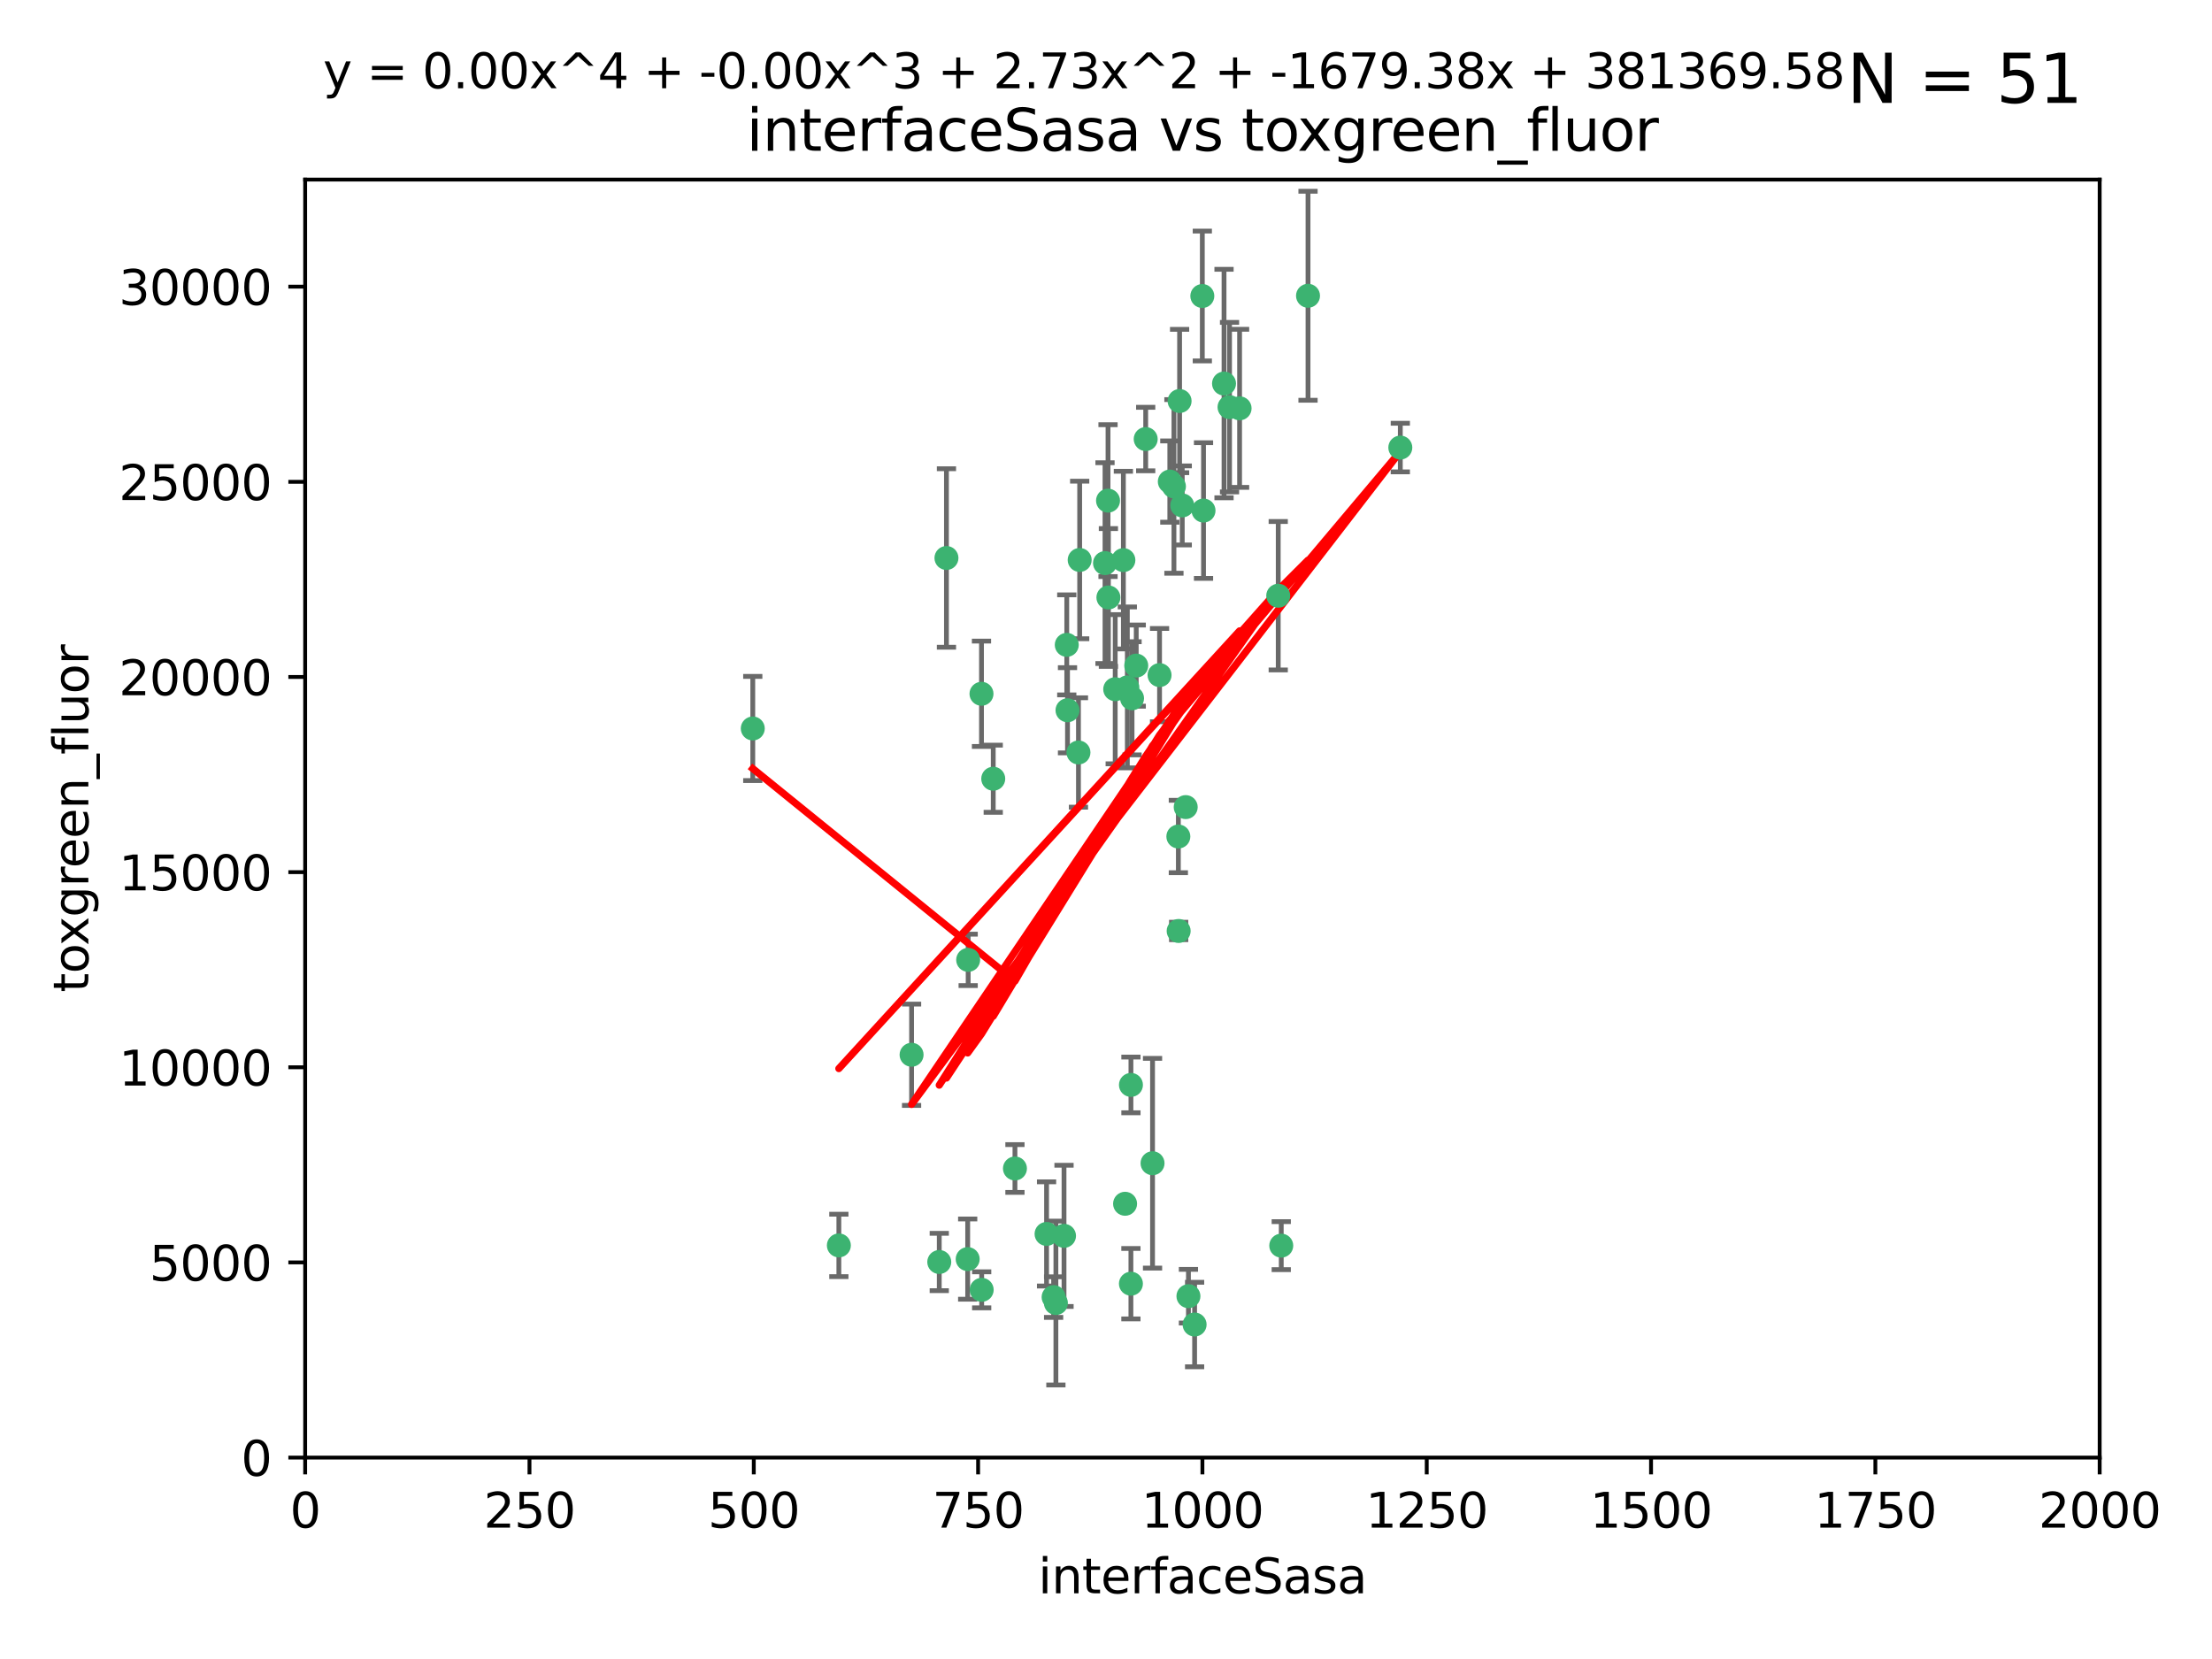 <?xml version="1.0" encoding="utf-8" standalone="no"?>
<!DOCTYPE svg PUBLIC "-//W3C//DTD SVG 1.1//EN"
  "http://www.w3.org/Graphics/SVG/1.1/DTD/svg11.dtd">
<svg xmlns:xlink="http://www.w3.org/1999/xlink" width="460.8pt" height="345.6pt" viewBox="0 0 460.8 345.6" xmlns="http://www.w3.org/2000/svg" version="1.1">
 <defs>
  <style type="text/css">*{stroke-linejoin: round; stroke-linecap: butt}</style>
 </defs>
 <g id="figure_1">
  <g id="patch_1">
   <path d="M 0 345.6 
L 460.8 345.6 
L 460.8 0 
L 0 0 
z
" style="fill: #ffffff"/>
  </g>
  <g id="axes_1">
   <g id="patch_2">
    <path d="M 63.571 303.64 
L 437.4 303.64 
L 437.4 37.411 
L 63.571 37.411 
z
" style="fill: #ffffff"/>
   </g>
   <g id="PathCollection_1">
    <defs>
     <path id="m39d15bf7ee" d="M 0 1.118 
C 0.297 1.118 0.581 1 0.791 0.791 
C 1 0.581 1.118 0.297 1.118 0 
C 1.118 -0.297 1 -0.581 0.791 -0.791 
C 0.581 -1 0.297 -1.118 0 -1.118 
C -0.297 -1.118 -0.581 -1 -0.791 -0.791 
C -1 -0.581 -1.118 -0.297 -1.118 0 
C -1.118 0.297 -1 0.581 -0.791 0.791 
C -0.581 1 -0.297 1.118 0 1.118 
z
" style="stroke: #3cb371"/>
    </defs>
    <g clip-path="url(#pa0b89fbc55)">
     <use xlink:href="#m39d15bf7ee" x="243.693" y="100.319" style="fill: #3cb371; stroke: #3cb371"/>
     <use xlink:href="#m39d15bf7ee" x="272.484" y="61.614" style="fill: #3cb371; stroke: #3cb371"/>
     <use xlink:href="#m39d15bf7ee" x="266.28" y="124.1" style="fill: #3cb371; stroke: #3cb371"/>
     <use xlink:href="#m39d15bf7ee" x="250.716" y="106.358" style="fill: #3cb371; stroke: #3cb371"/>
     <use xlink:href="#m39d15bf7ee" x="254.987" y="79.9" style="fill: #3cb371; stroke: #3cb371"/>
     <use xlink:href="#m39d15bf7ee" x="174.75" y="259.442" style="fill: #3cb371; stroke: #3cb371"/>
     <use xlink:href="#m39d15bf7ee" x="258.229" y="85.062" style="fill: #3cb371; stroke: #3cb371"/>
     <use xlink:href="#m39d15bf7ee" x="241.557" y="140.634" style="fill: #3cb371; stroke: #3cb371"/>
     <use xlink:href="#m39d15bf7ee" x="230.194" y="117.306" style="fill: #3cb371; stroke: #3cb371"/>
     <use xlink:href="#m39d15bf7ee" x="246.284" y="105.288" style="fill: #3cb371; stroke: #3cb371"/>
     <use xlink:href="#m39d15bf7ee" x="244.553" y="101.33" style="fill: #3cb371; stroke: #3cb371"/>
     <use xlink:href="#m39d15bf7ee" x="232.318" y="143.574" style="fill: #3cb371; stroke: #3cb371"/>
     <use xlink:href="#m39d15bf7ee" x="256.134" y="84.817" style="fill: #3cb371; stroke: #3cb371"/>
     <use xlink:href="#m39d15bf7ee" x="234.02" y="116.682" style="fill: #3cb371; stroke: #3cb371"/>
     <use xlink:href="#m39d15bf7ee" x="238.669" y="91.463" style="fill: #3cb371; stroke: #3cb371"/>
     <use xlink:href="#m39d15bf7ee" x="245.731" y="83.54" style="fill: #3cb371; stroke: #3cb371"/>
     <use xlink:href="#m39d15bf7ee" x="266.908" y="259.488" style="fill: #3cb371; stroke: #3cb371"/>
     <use xlink:href="#m39d15bf7ee" x="222.381" y="147.962" style="fill: #3cb371; stroke: #3cb371"/>
     <use xlink:href="#m39d15bf7ee" x="240.095" y="242.324" style="fill: #3cb371; stroke: #3cb371"/>
     <use xlink:href="#m39d15bf7ee" x="291.711" y="93.237" style="fill: #3cb371; stroke: #3cb371"/>
     <use xlink:href="#m39d15bf7ee" x="224.916" y="116.65" style="fill: #3cb371; stroke: #3cb371"/>
     <use xlink:href="#m39d15bf7ee" x="250.465" y="61.664" style="fill: #3cb371; stroke: #3cb371"/>
     <use xlink:href="#m39d15bf7ee" x="204.462" y="144.527" style="fill: #3cb371; stroke: #3cb371"/>
     <use xlink:href="#m39d15bf7ee" x="201.688" y="199.958" style="fill: #3cb371; stroke: #3cb371"/>
     <use xlink:href="#m39d15bf7ee" x="222.228" y="134.337" style="fill: #3cb371; stroke: #3cb371"/>
     <use xlink:href="#m39d15bf7ee" x="230.822" y="104.293" style="fill: #3cb371; stroke: #3cb371"/>
     <use xlink:href="#m39d15bf7ee" x="224.662" y="156.754" style="fill: #3cb371; stroke: #3cb371"/>
     <use xlink:href="#m39d15bf7ee" x="204.503" y="268.694" style="fill: #3cb371; stroke: #3cb371"/>
     <use xlink:href="#m39d15bf7ee" x="236.699" y="138.657" style="fill: #3cb371; stroke: #3cb371"/>
     <use xlink:href="#m39d15bf7ee" x="230.901" y="124.464" style="fill: #3cb371; stroke: #3cb371"/>
     <use xlink:href="#m39d15bf7ee" x="234.375" y="250.767" style="fill: #3cb371; stroke: #3cb371"/>
     <use xlink:href="#m39d15bf7ee" x="221.654" y="257.451" style="fill: #3cb371; stroke: #3cb371"/>
     <use xlink:href="#m39d15bf7ee" x="195.666" y="262.896" style="fill: #3cb371; stroke: #3cb371"/>
     <use xlink:href="#m39d15bf7ee" x="245.473" y="174.261" style="fill: #3cb371; stroke: #3cb371"/>
     <use xlink:href="#m39d15bf7ee" x="206.91" y="162.223" style="fill: #3cb371; stroke: #3cb371"/>
     <use xlink:href="#m39d15bf7ee" x="235.596" y="226.007" style="fill: #3cb371; stroke: #3cb371"/>
     <use xlink:href="#m39d15bf7ee" x="247.573" y="270.018" style="fill: #3cb371; stroke: #3cb371"/>
     <use xlink:href="#m39d15bf7ee" x="235.59" y="267.417" style="fill: #3cb371; stroke: #3cb371"/>
     <use xlink:href="#m39d15bf7ee" x="201.587" y="262.293" style="fill: #3cb371; stroke: #3cb371"/>
     <use xlink:href="#m39d15bf7ee" x="219.488" y="270.21" style="fill: #3cb371; stroke: #3cb371"/>
     <use xlink:href="#m39d15bf7ee" x="245.536" y="193.94" style="fill: #3cb371; stroke: #3cb371"/>
     <use xlink:href="#m39d15bf7ee" x="248.859" y="275.924" style="fill: #3cb371; stroke: #3cb371"/>
     <use xlink:href="#m39d15bf7ee" x="235.826" y="145.468" style="fill: #3cb371; stroke: #3cb371"/>
     <use xlink:href="#m39d15bf7ee" x="247.005" y="168.134" style="fill: #3cb371; stroke: #3cb371"/>
     <use xlink:href="#m39d15bf7ee" x="219.963" y="271.445" style="fill: #3cb371; stroke: #3cb371"/>
     <use xlink:href="#m39d15bf7ee" x="189.899" y="219.726" style="fill: #3cb371; stroke: #3cb371"/>
     <use xlink:href="#m39d15bf7ee" x="234.846" y="143.2" style="fill: #3cb371; stroke: #3cb371"/>
     <use xlink:href="#m39d15bf7ee" x="197.163" y="116.24" style="fill: #3cb371; stroke: #3cb371"/>
     <use xlink:href="#m39d15bf7ee" x="218.019" y="257.051" style="fill: #3cb371; stroke: #3cb371"/>
     <use xlink:href="#m39d15bf7ee" x="211.432" y="243.416" style="fill: #3cb371; stroke: #3cb371"/>
     <use xlink:href="#m39d15bf7ee" x="156.817" y="151.755" style="fill: #3cb371; stroke: #3cb371"/>
    </g>
   </g>
   <g id="matplotlib.axis_1">
    <g id="xtick_1">
     <g id="line2d_1">
      <defs>
       <path id="mbb7c8f3cfa" d="M 0 0 
L 0 3.5 
" style="stroke: #000000; stroke-width: 0.8"/>
      </defs>
      <g>
       <use xlink:href="#mbb7c8f3cfa" x="63.571" y="303.64" style="stroke: #000000; stroke-width: 0.8"/>
      </g>
     </g>
     <g id="text_1">
      <!-- 0 -->
      <g transform="translate(60.39 318.238)scale(0.1 -0.1)">
       <defs>
        <path id="DejaVuSans-30" d="M 2034 4250 
Q 1547 4250 1301 3770 
Q 1056 3291 1056 2328 
Q 1056 1369 1301 889 
Q 1547 409 2034 409 
Q 2525 409 2770 889 
Q 3016 1369 3016 2328 
Q 3016 3291 2770 3770 
Q 2525 4250 2034 4250 
z
M 2034 4750 
Q 2819 4750 3233 4129 
Q 3647 3509 3647 2328 
Q 3647 1150 3233 529 
Q 2819 -91 2034 -91 
Q 1250 -91 836 529 
Q 422 1150 422 2328 
Q 422 3509 836 4129 
Q 1250 4750 2034 4750 
z
" transform="scale(0.016)"/>
       </defs>
       <use xlink:href="#DejaVuSans-30"/>
      </g>
     </g>
    </g>
    <g id="xtick_2">
     <g id="line2d_2">
      <g>
       <use xlink:href="#mbb7c8f3cfa" x="110.3" y="303.64" style="stroke: #000000; stroke-width: 0.8"/>
      </g>
     </g>
     <g id="text_2">
      <!-- 250 -->
      <g transform="translate(100.756 318.238)scale(0.1 -0.1)">
       <defs>
        <path id="DejaVuSans-32" d="M 1228 531 
L 3431 531 
L 3431 0 
L 469 0 
L 469 531 
Q 828 903 1448 1529 
Q 2069 2156 2228 2338 
Q 2531 2678 2651 2914 
Q 2772 3150 2772 3378 
Q 2772 3750 2511 3984 
Q 2250 4219 1831 4219 
Q 1534 4219 1204 4116 
Q 875 4013 500 3803 
L 500 4441 
Q 881 4594 1212 4672 
Q 1544 4750 1819 4750 
Q 2544 4750 2975 4387 
Q 3406 4025 3406 3419 
Q 3406 3131 3298 2873 
Q 3191 2616 2906 2266 
Q 2828 2175 2409 1742 
Q 1991 1309 1228 531 
z
" transform="scale(0.016)"/>
        <path id="DejaVuSans-35" d="M 691 4666 
L 3169 4666 
L 3169 4134 
L 1269 4134 
L 1269 2991 
Q 1406 3038 1543 3061 
Q 1681 3084 1819 3084 
Q 2600 3084 3056 2656 
Q 3513 2228 3513 1497 
Q 3513 744 3044 326 
Q 2575 -91 1722 -91 
Q 1428 -91 1123 -41 
Q 819 9 494 109 
L 494 744 
Q 775 591 1075 516 
Q 1375 441 1709 441 
Q 2250 441 2565 725 
Q 2881 1009 2881 1497 
Q 2881 1984 2565 2268 
Q 2250 2553 1709 2553 
Q 1456 2553 1204 2497 
Q 953 2441 691 2322 
L 691 4666 
z
" transform="scale(0.016)"/>
       </defs>
       <use xlink:href="#DejaVuSans-32"/>
       <use xlink:href="#DejaVuSans-35" x="63.623"/>
       <use xlink:href="#DejaVuSans-30" x="127.246"/>
      </g>
     </g>
    </g>
    <g id="xtick_3">
     <g id="line2d_3">
      <g>
       <use xlink:href="#mbb7c8f3cfa" x="157.028" y="303.64" style="stroke: #000000; stroke-width: 0.8"/>
      </g>
     </g>
     <g id="text_3">
      <!-- 500 -->
      <g transform="translate(147.485 318.238)scale(0.1 -0.1)">
       <use xlink:href="#DejaVuSans-35"/>
       <use xlink:href="#DejaVuSans-30" x="63.623"/>
       <use xlink:href="#DejaVuSans-30" x="127.246"/>
      </g>
     </g>
    </g>
    <g id="xtick_4">
     <g id="line2d_4">
      <g>
       <use xlink:href="#mbb7c8f3cfa" x="203.757" y="303.64" style="stroke: #000000; stroke-width: 0.8"/>
      </g>
     </g>
     <g id="text_4">
      <!-- 750 -->
      <g transform="translate(194.213 318.238)scale(0.1 -0.1)">
       <defs>
        <path id="DejaVuSans-37" d="M 525 4666 
L 3525 4666 
L 3525 4397 
L 1831 0 
L 1172 0 
L 2766 4134 
L 525 4134 
L 525 4666 
z
" transform="scale(0.016)"/>
       </defs>
       <use xlink:href="#DejaVuSans-37"/>
       <use xlink:href="#DejaVuSans-35" x="63.623"/>
       <use xlink:href="#DejaVuSans-30" x="127.246"/>
      </g>
     </g>
    </g>
    <g id="xtick_5">
     <g id="line2d_5">
      <g>
       <use xlink:href="#mbb7c8f3cfa" x="250.486" y="303.64" style="stroke: #000000; stroke-width: 0.8"/>
      </g>
     </g>
     <g id="text_5">
      <!-- 1000 -->
      <g transform="translate(237.761 318.238)scale(0.1 -0.1)">
       <defs>
        <path id="DejaVuSans-31" d="M 794 531 
L 1825 531 
L 1825 4091 
L 703 3866 
L 703 4441 
L 1819 4666 
L 2450 4666 
L 2450 531 
L 3481 531 
L 3481 0 
L 794 0 
L 794 531 
z
" transform="scale(0.016)"/>
       </defs>
       <use xlink:href="#DejaVuSans-31"/>
       <use xlink:href="#DejaVuSans-30" x="63.623"/>
       <use xlink:href="#DejaVuSans-30" x="127.246"/>
       <use xlink:href="#DejaVuSans-30" x="190.869"/>
      </g>
     </g>
    </g>
    <g id="xtick_6">
     <g id="line2d_6">
      <g>
       <use xlink:href="#mbb7c8f3cfa" x="297.214" y="303.64" style="stroke: #000000; stroke-width: 0.8"/>
      </g>
     </g>
     <g id="text_6">
      <!-- 1250 -->
      <g transform="translate(284.489 318.238)scale(0.1 -0.1)">
       <use xlink:href="#DejaVuSans-31"/>
       <use xlink:href="#DejaVuSans-32" x="63.623"/>
       <use xlink:href="#DejaVuSans-35" x="127.246"/>
       <use xlink:href="#DejaVuSans-30" x="190.869"/>
      </g>
     </g>
    </g>
    <g id="xtick_7">
     <g id="line2d_7">
      <g>
       <use xlink:href="#mbb7c8f3cfa" x="343.943" y="303.64" style="stroke: #000000; stroke-width: 0.8"/>
      </g>
     </g>
     <g id="text_7">
      <!-- 1500 -->
      <g transform="translate(331.218 318.238)scale(0.1 -0.1)">
       <use xlink:href="#DejaVuSans-31"/>
       <use xlink:href="#DejaVuSans-35" x="63.623"/>
       <use xlink:href="#DejaVuSans-30" x="127.246"/>
       <use xlink:href="#DejaVuSans-30" x="190.869"/>
      </g>
     </g>
    </g>
    <g id="xtick_8">
     <g id="line2d_8">
      <g>
       <use xlink:href="#mbb7c8f3cfa" x="390.671" y="303.64" style="stroke: #000000; stroke-width: 0.8"/>
      </g>
     </g>
     <g id="text_8">
      <!-- 1750 -->
      <g transform="translate(377.946 318.238)scale(0.1 -0.1)">
       <use xlink:href="#DejaVuSans-31"/>
       <use xlink:href="#DejaVuSans-37" x="63.623"/>
       <use xlink:href="#DejaVuSans-35" x="127.246"/>
       <use xlink:href="#DejaVuSans-30" x="190.869"/>
      </g>
     </g>
    </g>
    <g id="xtick_9">
     <g id="line2d_9">
      <g>
       <use xlink:href="#mbb7c8f3cfa" x="437.4" y="303.64" style="stroke: #000000; stroke-width: 0.8"/>
      </g>
     </g>
     <g id="text_9">
      <!-- 2000 -->
      <g transform="translate(424.675 318.238)scale(0.1 -0.1)">
       <use xlink:href="#DejaVuSans-32"/>
       <use xlink:href="#DejaVuSans-30" x="63.623"/>
       <use xlink:href="#DejaVuSans-30" x="127.246"/>
       <use xlink:href="#DejaVuSans-30" x="190.869"/>
      </g>
     </g>
    </g>
    <g id="text_10">
     <!-- interfaceSasa -->
     <g transform="translate(216.279 331.917)scale(0.1 -0.1)">
      <defs>
       <path id="DejaVuSans-69" d="M 603 3500 
L 1178 3500 
L 1178 0 
L 603 0 
L 603 3500 
z
M 603 4863 
L 1178 4863 
L 1178 4134 
L 603 4134 
L 603 4863 
z
" transform="scale(0.016)"/>
       <path id="DejaVuSans-6e" d="M 3513 2113 
L 3513 0 
L 2938 0 
L 2938 2094 
Q 2938 2591 2744 2837 
Q 2550 3084 2163 3084 
Q 1697 3084 1428 2787 
Q 1159 2491 1159 1978 
L 1159 0 
L 581 0 
L 581 3500 
L 1159 3500 
L 1159 2956 
Q 1366 3272 1645 3428 
Q 1925 3584 2291 3584 
Q 2894 3584 3203 3211 
Q 3513 2838 3513 2113 
z
" transform="scale(0.016)"/>
       <path id="DejaVuSans-74" d="M 1172 4494 
L 1172 3500 
L 2356 3500 
L 2356 3053 
L 1172 3053 
L 1172 1153 
Q 1172 725 1289 603 
Q 1406 481 1766 481 
L 2356 481 
L 2356 0 
L 1766 0 
Q 1100 0 847 248 
Q 594 497 594 1153 
L 594 3053 
L 172 3053 
L 172 3500 
L 594 3500 
L 594 4494 
L 1172 4494 
z
" transform="scale(0.016)"/>
       <path id="DejaVuSans-65" d="M 3597 1894 
L 3597 1613 
L 953 1613 
Q 991 1019 1311 708 
Q 1631 397 2203 397 
Q 2534 397 2845 478 
Q 3156 559 3463 722 
L 3463 178 
Q 3153 47 2828 -22 
Q 2503 -91 2169 -91 
Q 1331 -91 842 396 
Q 353 884 353 1716 
Q 353 2575 817 3079 
Q 1281 3584 2069 3584 
Q 2775 3584 3186 3129 
Q 3597 2675 3597 1894 
z
M 3022 2063 
Q 3016 2534 2758 2815 
Q 2500 3097 2075 3097 
Q 1594 3097 1305 2825 
Q 1016 2553 972 2059 
L 3022 2063 
z
" transform="scale(0.016)"/>
       <path id="DejaVuSans-72" d="M 2631 2963 
Q 2534 3019 2420 3045 
Q 2306 3072 2169 3072 
Q 1681 3072 1420 2755 
Q 1159 2438 1159 1844 
L 1159 0 
L 581 0 
L 581 3500 
L 1159 3500 
L 1159 2956 
Q 1341 3275 1631 3429 
Q 1922 3584 2338 3584 
Q 2397 3584 2469 3576 
Q 2541 3569 2628 3553 
L 2631 2963 
z
" transform="scale(0.016)"/>
       <path id="DejaVuSans-66" d="M 2375 4863 
L 2375 4384 
L 1825 4384 
Q 1516 4384 1395 4259 
Q 1275 4134 1275 3809 
L 1275 3500 
L 2222 3500 
L 2222 3053 
L 1275 3053 
L 1275 0 
L 697 0 
L 697 3053 
L 147 3053 
L 147 3500 
L 697 3500 
L 697 3744 
Q 697 4328 969 4595 
Q 1241 4863 1831 4863 
L 2375 4863 
z
" transform="scale(0.016)"/>
       <path id="DejaVuSans-61" d="M 2194 1759 
Q 1497 1759 1228 1600 
Q 959 1441 959 1056 
Q 959 750 1161 570 
Q 1363 391 1709 391 
Q 2188 391 2477 730 
Q 2766 1069 2766 1631 
L 2766 1759 
L 2194 1759 
z
M 3341 1997 
L 3341 0 
L 2766 0 
L 2766 531 
Q 2569 213 2275 61 
Q 1981 -91 1556 -91 
Q 1019 -91 701 211 
Q 384 513 384 1019 
Q 384 1609 779 1909 
Q 1175 2209 1959 2209 
L 2766 2209 
L 2766 2266 
Q 2766 2663 2505 2880 
Q 2244 3097 1772 3097 
Q 1472 3097 1187 3025 
Q 903 2953 641 2809 
L 641 3341 
Q 956 3463 1253 3523 
Q 1550 3584 1831 3584 
Q 2591 3584 2966 3190 
Q 3341 2797 3341 1997 
z
" transform="scale(0.016)"/>
       <path id="DejaVuSans-63" d="M 3122 3366 
L 3122 2828 
Q 2878 2963 2633 3030 
Q 2388 3097 2138 3097 
Q 1578 3097 1268 2742 
Q 959 2388 959 1747 
Q 959 1106 1268 751 
Q 1578 397 2138 397 
Q 2388 397 2633 464 
Q 2878 531 3122 666 
L 3122 134 
Q 2881 22 2623 -34 
Q 2366 -91 2075 -91 
Q 1284 -91 818 406 
Q 353 903 353 1747 
Q 353 2603 823 3093 
Q 1294 3584 2113 3584 
Q 2378 3584 2631 3529 
Q 2884 3475 3122 3366 
z
" transform="scale(0.016)"/>
       <path id="DejaVuSans-53" d="M 3425 4513 
L 3425 3897 
Q 3066 4069 2747 4153 
Q 2428 4238 2131 4238 
Q 1616 4238 1336 4038 
Q 1056 3838 1056 3469 
Q 1056 3159 1242 3001 
Q 1428 2844 1947 2747 
L 2328 2669 
Q 3034 2534 3370 2195 
Q 3706 1856 3706 1288 
Q 3706 609 3251 259 
Q 2797 -91 1919 -91 
Q 1588 -91 1214 -16 
Q 841 59 441 206 
L 441 856 
Q 825 641 1194 531 
Q 1563 422 1919 422 
Q 2459 422 2753 634 
Q 3047 847 3047 1241 
Q 3047 1584 2836 1778 
Q 2625 1972 2144 2069 
L 1759 2144 
Q 1053 2284 737 2584 
Q 422 2884 422 3419 
Q 422 4038 858 4394 
Q 1294 4750 2059 4750 
Q 2388 4750 2728 4690 
Q 3069 4631 3425 4513 
z
" transform="scale(0.016)"/>
       <path id="DejaVuSans-73" d="M 2834 3397 
L 2834 2853 
Q 2591 2978 2328 3040 
Q 2066 3103 1784 3103 
Q 1356 3103 1142 2972 
Q 928 2841 928 2578 
Q 928 2378 1081 2264 
Q 1234 2150 1697 2047 
L 1894 2003 
Q 2506 1872 2764 1633 
Q 3022 1394 3022 966 
Q 3022 478 2636 193 
Q 2250 -91 1575 -91 
Q 1294 -91 989 -36 
Q 684 19 347 128 
L 347 722 
Q 666 556 975 473 
Q 1284 391 1588 391 
Q 1994 391 2212 530 
Q 2431 669 2431 922 
Q 2431 1156 2273 1281 
Q 2116 1406 1581 1522 
L 1381 1569 
Q 847 1681 609 1914 
Q 372 2147 372 2553 
Q 372 3047 722 3315 
Q 1072 3584 1716 3584 
Q 2034 3584 2315 3537 
Q 2597 3491 2834 3397 
z
" transform="scale(0.016)"/>
      </defs>
      <use xlink:href="#DejaVuSans-69"/>
      <use xlink:href="#DejaVuSans-6e" x="27.783"/>
      <use xlink:href="#DejaVuSans-74" x="91.162"/>
      <use xlink:href="#DejaVuSans-65" x="130.371"/>
      <use xlink:href="#DejaVuSans-72" x="191.895"/>
      <use xlink:href="#DejaVuSans-66" x="233.008"/>
      <use xlink:href="#DejaVuSans-61" x="268.213"/>
      <use xlink:href="#DejaVuSans-63" x="329.492"/>
      <use xlink:href="#DejaVuSans-65" x="384.473"/>
      <use xlink:href="#DejaVuSans-53" x="445.996"/>
      <use xlink:href="#DejaVuSans-61" x="509.473"/>
      <use xlink:href="#DejaVuSans-73" x="570.752"/>
      <use xlink:href="#DejaVuSans-61" x="622.852"/>
     </g>
    </g>
   </g>
   <g id="matplotlib.axis_2">
    <g id="ytick_1">
     <g id="line2d_10">
      <defs>
       <path id="m40423ae9eb" d="M 0 0 
L -3.5 0 
" style="stroke: #000000; stroke-width: 0.8"/>
      </defs>
      <g>
       <use xlink:href="#m40423ae9eb" x="63.571" y="303.64" style="stroke: #000000; stroke-width: 0.8"/>
      </g>
     </g>
     <g id="text_11">
      <!-- 0 -->
      <g transform="translate(50.209 307.439)scale(0.1 -0.1)">
       <use xlink:href="#DejaVuSans-30"/>
      </g>
     </g>
    </g>
    <g id="ytick_2">
     <g id="line2d_11">
      <g>
       <use xlink:href="#m40423ae9eb" x="63.571" y="262.986" style="stroke: #000000; stroke-width: 0.8"/>
      </g>
     </g>
     <g id="text_12">
      <!-- 5000 -->
      <g transform="translate(31.121 266.786)scale(0.1 -0.1)">
       <use xlink:href="#DejaVuSans-35"/>
       <use xlink:href="#DejaVuSans-30" x="63.623"/>
       <use xlink:href="#DejaVuSans-30" x="127.246"/>
       <use xlink:href="#DejaVuSans-30" x="190.869"/>
      </g>
     </g>
    </g>
    <g id="ytick_3">
     <g id="line2d_12">
      <g>
       <use xlink:href="#m40423ae9eb" x="63.571" y="222.333" style="stroke: #000000; stroke-width: 0.8"/>
      </g>
     </g>
     <g id="text_13">
      <!-- 10000 -->
      <g transform="translate(24.759 226.132)scale(0.1 -0.1)">
       <use xlink:href="#DejaVuSans-31"/>
       <use xlink:href="#DejaVuSans-30" x="63.623"/>
       <use xlink:href="#DejaVuSans-30" x="127.246"/>
       <use xlink:href="#DejaVuSans-30" x="190.869"/>
       <use xlink:href="#DejaVuSans-30" x="254.492"/>
      </g>
     </g>
    </g>
    <g id="ytick_4">
     <g id="line2d_13">
      <g>
       <use xlink:href="#m40423ae9eb" x="63.571" y="181.679" style="stroke: #000000; stroke-width: 0.8"/>
      </g>
     </g>
     <g id="text_14">
      <!-- 15000 -->
      <g transform="translate(24.759 185.478)scale(0.1 -0.1)">
       <use xlink:href="#DejaVuSans-31"/>
       <use xlink:href="#DejaVuSans-35" x="63.623"/>
       <use xlink:href="#DejaVuSans-30" x="127.246"/>
       <use xlink:href="#DejaVuSans-30" x="190.869"/>
       <use xlink:href="#DejaVuSans-30" x="254.492"/>
      </g>
     </g>
    </g>
    <g id="ytick_5">
     <g id="line2d_14">
      <g>
       <use xlink:href="#m40423ae9eb" x="63.571" y="141.026" style="stroke: #000000; stroke-width: 0.8"/>
      </g>
     </g>
     <g id="text_15">
      <!-- 20000 -->
      <g transform="translate(24.759 144.825)scale(0.1 -0.1)">
       <use xlink:href="#DejaVuSans-32"/>
       <use xlink:href="#DejaVuSans-30" x="63.623"/>
       <use xlink:href="#DejaVuSans-30" x="127.246"/>
       <use xlink:href="#DejaVuSans-30" x="190.869"/>
       <use xlink:href="#DejaVuSans-30" x="254.492"/>
      </g>
     </g>
    </g>
    <g id="ytick_6">
     <g id="line2d_15">
      <g>
       <use xlink:href="#m40423ae9eb" x="63.571" y="100.372" style="stroke: #000000; stroke-width: 0.8"/>
      </g>
     </g>
     <g id="text_16">
      <!-- 25000 -->
      <g transform="translate(24.759 104.171)scale(0.1 -0.1)">
       <use xlink:href="#DejaVuSans-32"/>
       <use xlink:href="#DejaVuSans-35" x="63.623"/>
       <use xlink:href="#DejaVuSans-30" x="127.246"/>
       <use xlink:href="#DejaVuSans-30" x="190.869"/>
       <use xlink:href="#DejaVuSans-30" x="254.492"/>
      </g>
     </g>
    </g>
    <g id="ytick_7">
     <g id="line2d_16">
      <g>
       <use xlink:href="#m40423ae9eb" x="63.571" y="59.718" style="stroke: #000000; stroke-width: 0.8"/>
      </g>
     </g>
     <g id="text_17">
      <!-- 30000 -->
      <g transform="translate(24.759 63.518)scale(0.1 -0.1)">
       <defs>
        <path id="DejaVuSans-33" d="M 2597 2516 
Q 3050 2419 3304 2112 
Q 3559 1806 3559 1356 
Q 3559 666 3084 287 
Q 2609 -91 1734 -91 
Q 1441 -91 1130 -33 
Q 819 25 488 141 
L 488 750 
Q 750 597 1062 519 
Q 1375 441 1716 441 
Q 2309 441 2620 675 
Q 2931 909 2931 1356 
Q 2931 1769 2642 2001 
Q 2353 2234 1838 2234 
L 1294 2234 
L 1294 2753 
L 1863 2753 
Q 2328 2753 2575 2939 
Q 2822 3125 2822 3475 
Q 2822 3834 2567 4026 
Q 2313 4219 1838 4219 
Q 1578 4219 1281 4162 
Q 984 4106 628 3988 
L 628 4550 
Q 988 4650 1302 4700 
Q 1616 4750 1894 4750 
Q 2613 4750 3031 4423 
Q 3450 4097 3450 3541 
Q 3450 3153 3228 2886 
Q 3006 2619 2597 2516 
z
" transform="scale(0.016)"/>
       </defs>
       <use xlink:href="#DejaVuSans-33"/>
       <use xlink:href="#DejaVuSans-30" x="63.623"/>
       <use xlink:href="#DejaVuSans-30" x="127.246"/>
       <use xlink:href="#DejaVuSans-30" x="190.869"/>
       <use xlink:href="#DejaVuSans-30" x="254.492"/>
      </g>
     </g>
    </g>
    <g id="text_18">
     <!-- toxgreen_fluor -->
     <g transform="translate(18.401 206.72)rotate(-90)scale(0.1 -0.1)">
      <defs>
       <path id="DejaVuSans-6f" d="M 1959 3097 
Q 1497 3097 1228 2736 
Q 959 2375 959 1747 
Q 959 1119 1226 758 
Q 1494 397 1959 397 
Q 2419 397 2687 759 
Q 2956 1122 2956 1747 
Q 2956 2369 2687 2733 
Q 2419 3097 1959 3097 
z
M 1959 3584 
Q 2709 3584 3137 3096 
Q 3566 2609 3566 1747 
Q 3566 888 3137 398 
Q 2709 -91 1959 -91 
Q 1206 -91 779 398 
Q 353 888 353 1747 
Q 353 2609 779 3096 
Q 1206 3584 1959 3584 
z
" transform="scale(0.016)"/>
       <path id="DejaVuSans-78" d="M 3513 3500 
L 2247 1797 
L 3578 0 
L 2900 0 
L 1881 1375 
L 863 0 
L 184 0 
L 1544 1831 
L 300 3500 
L 978 3500 
L 1906 2253 
L 2834 3500 
L 3513 3500 
z
" transform="scale(0.016)"/>
       <path id="DejaVuSans-67" d="M 2906 1791 
Q 2906 2416 2648 2759 
Q 2391 3103 1925 3103 
Q 1463 3103 1205 2759 
Q 947 2416 947 1791 
Q 947 1169 1205 825 
Q 1463 481 1925 481 
Q 2391 481 2648 825 
Q 2906 1169 2906 1791 
z
M 3481 434 
Q 3481 -459 3084 -895 
Q 2688 -1331 1869 -1331 
Q 1566 -1331 1297 -1286 
Q 1028 -1241 775 -1147 
L 775 -588 
Q 1028 -725 1275 -790 
Q 1522 -856 1778 -856 
Q 2344 -856 2625 -561 
Q 2906 -266 2906 331 
L 2906 616 
Q 2728 306 2450 153 
Q 2172 0 1784 0 
Q 1141 0 747 490 
Q 353 981 353 1791 
Q 353 2603 747 3093 
Q 1141 3584 1784 3584 
Q 2172 3584 2450 3431 
Q 2728 3278 2906 2969 
L 2906 3500 
L 3481 3500 
L 3481 434 
z
" transform="scale(0.016)"/>
       <path id="DejaVuSans-5f" d="M 3263 -1063 
L 3263 -1509 
L -63 -1509 
L -63 -1063 
L 3263 -1063 
z
" transform="scale(0.016)"/>
       <path id="DejaVuSans-6c" d="M 603 4863 
L 1178 4863 
L 1178 0 
L 603 0 
L 603 4863 
z
" transform="scale(0.016)"/>
       <path id="DejaVuSans-75" d="M 544 1381 
L 544 3500 
L 1119 3500 
L 1119 1403 
Q 1119 906 1312 657 
Q 1506 409 1894 409 
Q 2359 409 2629 706 
Q 2900 1003 2900 1516 
L 2900 3500 
L 3475 3500 
L 3475 0 
L 2900 0 
L 2900 538 
Q 2691 219 2414 64 
Q 2138 -91 1772 -91 
Q 1169 -91 856 284 
Q 544 659 544 1381 
z
M 1991 3584 
L 1991 3584 
z
" transform="scale(0.016)"/>
      </defs>
      <use xlink:href="#DejaVuSans-74"/>
      <use xlink:href="#DejaVuSans-6f" x="39.209"/>
      <use xlink:href="#DejaVuSans-78" x="97.266"/>
      <use xlink:href="#DejaVuSans-67" x="156.445"/>
      <use xlink:href="#DejaVuSans-72" x="219.922"/>
      <use xlink:href="#DejaVuSans-65" x="258.785"/>
      <use xlink:href="#DejaVuSans-65" x="320.309"/>
      <use xlink:href="#DejaVuSans-6e" x="381.832"/>
      <use xlink:href="#DejaVuSans-5f" x="445.211"/>
      <use xlink:href="#DejaVuSans-66" x="495.211"/>
      <use xlink:href="#DejaVuSans-6c" x="530.416"/>
      <use xlink:href="#DejaVuSans-75" x="558.199"/>
      <use xlink:href="#DejaVuSans-6f" x="621.578"/>
      <use xlink:href="#DejaVuSans-72" x="682.76"/>
     </g>
    </g>
   </g>
   <g id="LineCollection_1">
    <path d="M 243.693 108.787 
L 243.693 91.852 
" clip-path="url(#pa0b89fbc55)" style="fill: none; stroke: #696969"/>
    <path d="M 272.484 83.38 
L 272.484 39.848 
" clip-path="url(#pa0b89fbc55)" style="fill: none; stroke: #696969"/>
    <path d="M 266.28 139.562 
L 266.28 108.638 
" clip-path="url(#pa0b89fbc55)" style="fill: none; stroke: #696969"/>
    <path d="M 250.716 120.489 
L 250.716 92.227 
" clip-path="url(#pa0b89fbc55)" style="fill: none; stroke: #696969"/>
    <path d="M 254.987 103.698 
L 254.987 56.102 
" clip-path="url(#pa0b89fbc55)" style="fill: none; stroke: #696969"/>
    <path d="M 174.75 265.941 
L 174.75 252.944 
" clip-path="url(#pa0b89fbc55)" style="fill: none; stroke: #696969"/>
    <path d="M 258.229 101.528 
L 258.229 68.595 
" clip-path="url(#pa0b89fbc55)" style="fill: none; stroke: #696969"/>
    <path d="M 241.557 150.349 
L 241.557 130.92 
" clip-path="url(#pa0b89fbc55)" style="fill: none; stroke: #696969"/>
    <path d="M 230.194 138.218 
L 230.194 96.393 
" clip-path="url(#pa0b89fbc55)" style="fill: none; stroke: #696969"/>
    <path d="M 246.284 113.522 
L 246.284 97.054 
" clip-path="url(#pa0b89fbc55)" style="fill: none; stroke: #696969"/>
    <path d="M 244.553 119.415 
L 244.553 83.245 
" clip-path="url(#pa0b89fbc55)" style="fill: none; stroke: #696969"/>
    <path d="M 232.318 159.116 
L 232.318 128.031 
" clip-path="url(#pa0b89fbc55)" style="fill: none; stroke: #696969"/>
    <path d="M 256.134 102.476 
L 256.134 67.157 
" clip-path="url(#pa0b89fbc55)" style="fill: none; stroke: #696969"/>
    <path d="M 234.02 135.19 
L 234.02 98.175 
" clip-path="url(#pa0b89fbc55)" style="fill: none; stroke: #696969"/>
    <path d="M 238.669 98.075 
L 238.669 84.85 
" clip-path="url(#pa0b89fbc55)" style="fill: none; stroke: #696969"/>
    <path d="M 245.731 98.468 
L 245.731 68.613 
" clip-path="url(#pa0b89fbc55)" style="fill: none; stroke: #696969"/>
    <path d="M 266.908 264.487 
L 266.908 254.489 
" clip-path="url(#pa0b89fbc55)" style="fill: none; stroke: #696969"/>
    <path d="M 222.381 156.838 
L 222.381 139.086 
" clip-path="url(#pa0b89fbc55)" style="fill: none; stroke: #696969"/>
    <path d="M 240.095 264.166 
L 240.095 220.481 
" clip-path="url(#pa0b89fbc55)" style="fill: none; stroke: #696969"/>
    <path d="M 291.711 98.3 
L 291.711 88.175 
" clip-path="url(#pa0b89fbc55)" style="fill: none; stroke: #696969"/>
    <path d="M 224.916 133.058 
L 224.916 100.243 
" clip-path="url(#pa0b89fbc55)" style="fill: none; stroke: #696969"/>
    <path d="M 250.465 75.185 
L 250.465 48.142 
" clip-path="url(#pa0b89fbc55)" style="fill: none; stroke: #696969"/>
    <path d="M 204.462 155.498 
L 204.462 133.556 
" clip-path="url(#pa0b89fbc55)" style="fill: none; stroke: #696969"/>
    <path d="M 201.688 205.31 
L 201.688 194.605 
" clip-path="url(#pa0b89fbc55)" style="fill: none; stroke: #696969"/>
    <path d="M 222.228 144.76 
L 222.228 123.915 
" clip-path="url(#pa0b89fbc55)" style="fill: none; stroke: #696969"/>
    <path d="M 230.822 120.111 
L 230.822 88.475 
" clip-path="url(#pa0b89fbc55)" style="fill: none; stroke: #696969"/>
    <path d="M 224.662 168.148 
L 224.662 145.359 
" clip-path="url(#pa0b89fbc55)" style="fill: none; stroke: #696969"/>
    <path d="M 204.503 272.448 
L 204.503 264.94 
" clip-path="url(#pa0b89fbc55)" style="fill: none; stroke: #696969"/>
    <path d="M 236.699 147.112 
L 236.699 130.202 
" clip-path="url(#pa0b89fbc55)" style="fill: none; stroke: #696969"/>
    <path d="M 230.901 138.816 
L 230.901 110.112 
" clip-path="url(#pa0b89fbc55)" style="fill: none; stroke: #696969"/>
    <path d="M 234.375 251.458 
L 234.375 250.077 
" clip-path="url(#pa0b89fbc55)" style="fill: none; stroke: #696969"/>
    <path d="M 221.654 272.157 
L 221.654 242.746 
" clip-path="url(#pa0b89fbc55)" style="fill: none; stroke: #696969"/>
    <path d="M 195.666 268.864 
L 195.666 256.927 
" clip-path="url(#pa0b89fbc55)" style="fill: none; stroke: #696969"/>
    <path d="M 245.473 181.8 
L 245.473 166.721 
" clip-path="url(#pa0b89fbc55)" style="fill: none; stroke: #696969"/>
    <path d="M 206.91 169.217 
L 206.91 155.229 
" clip-path="url(#pa0b89fbc55)" style="fill: none; stroke: #696969"/>
    <path d="M 235.596 231.811 
L 235.596 220.203 
" clip-path="url(#pa0b89fbc55)" style="fill: none; stroke: #696969"/>
    <path d="M 247.573 275.607 
L 247.573 264.429 
" clip-path="url(#pa0b89fbc55)" style="fill: none; stroke: #696969"/>
    <path d="M 235.59 274.752 
L 235.59 260.081 
" clip-path="url(#pa0b89fbc55)" style="fill: none; stroke: #696969"/>
    <path d="M 201.587 270.647 
L 201.587 253.939 
" clip-path="url(#pa0b89fbc55)" style="fill: none; stroke: #696969"/>
    <path d="M 219.488 274.44 
L 219.488 265.981 
" clip-path="url(#pa0b89fbc55)" style="fill: none; stroke: #696969"/>
    <path d="M 245.536 195.758 
L 245.536 192.122 
" clip-path="url(#pa0b89fbc55)" style="fill: none; stroke: #696969"/>
    <path d="M 248.859 284.727 
L 248.859 267.12 
" clip-path="url(#pa0b89fbc55)" style="fill: none; stroke: #696969"/>
    <path d="M 235.826 157.254 
L 235.826 133.683 
" clip-path="url(#pa0b89fbc55)" style="fill: none; stroke: #696969"/>
    <path d="M 247.005 168.892 
L 247.005 167.376 
" clip-path="url(#pa0b89fbc55)" style="fill: none; stroke: #696969"/>
    <path d="M 219.963 288.513 
L 219.963 254.376 
" clip-path="url(#pa0b89fbc55)" style="fill: none; stroke: #696969"/>
    <path d="M 189.899 230.277 
L 189.899 209.176 
" clip-path="url(#pa0b89fbc55)" style="fill: none; stroke: #696969"/>
    <path d="M 234.846 159.961 
L 234.846 126.439 
" clip-path="url(#pa0b89fbc55)" style="fill: none; stroke: #696969"/>
    <path d="M 197.163 134.83 
L 197.163 97.649 
" clip-path="url(#pa0b89fbc55)" style="fill: none; stroke: #696969"/>
    <path d="M 218.019 267.904 
L 218.019 246.198 
" clip-path="url(#pa0b89fbc55)" style="fill: none; stroke: #696969"/>
    <path d="M 211.432 248.392 
L 211.432 238.44 
" clip-path="url(#pa0b89fbc55)" style="fill: none; stroke: #696969"/>
    <path d="M 156.817 162.606 
L 156.817 140.905 
" clip-path="url(#pa0b89fbc55)" style="fill: none; stroke: #696969"/>
   </g>
   <g id="line2d_17">
    <defs>
     <path id="m57acdaf3b9" d="M 2 0 
L -2 -0 
" style="stroke: #696969"/>
    </defs>
    <g clip-path="url(#pa0b89fbc55)">
     <use xlink:href="#m57acdaf3b9" x="243.693" y="108.787" style="fill: #696969; stroke: #696969"/>
     <use xlink:href="#m57acdaf3b9" x="272.484" y="83.38" style="fill: #696969; stroke: #696969"/>
     <use xlink:href="#m57acdaf3b9" x="266.28" y="139.562" style="fill: #696969; stroke: #696969"/>
     <use xlink:href="#m57acdaf3b9" x="250.716" y="120.489" style="fill: #696969; stroke: #696969"/>
     <use xlink:href="#m57acdaf3b9" x="254.987" y="103.698" style="fill: #696969; stroke: #696969"/>
     <use xlink:href="#m57acdaf3b9" x="174.75" y="265.941" style="fill: #696969; stroke: #696969"/>
     <use xlink:href="#m57acdaf3b9" x="258.229" y="101.528" style="fill: #696969; stroke: #696969"/>
     <use xlink:href="#m57acdaf3b9" x="241.557" y="150.349" style="fill: #696969; stroke: #696969"/>
     <use xlink:href="#m57acdaf3b9" x="230.194" y="138.218" style="fill: #696969; stroke: #696969"/>
     <use xlink:href="#m57acdaf3b9" x="246.284" y="113.522" style="fill: #696969; stroke: #696969"/>
     <use xlink:href="#m57acdaf3b9" x="244.553" y="119.415" style="fill: #696969; stroke: #696969"/>
     <use xlink:href="#m57acdaf3b9" x="232.318" y="159.116" style="fill: #696969; stroke: #696969"/>
     <use xlink:href="#m57acdaf3b9" x="256.134" y="102.476" style="fill: #696969; stroke: #696969"/>
     <use xlink:href="#m57acdaf3b9" x="234.02" y="135.19" style="fill: #696969; stroke: #696969"/>
     <use xlink:href="#m57acdaf3b9" x="238.669" y="98.075" style="fill: #696969; stroke: #696969"/>
     <use xlink:href="#m57acdaf3b9" x="245.731" y="98.468" style="fill: #696969; stroke: #696969"/>
     <use xlink:href="#m57acdaf3b9" x="266.908" y="264.487" style="fill: #696969; stroke: #696969"/>
     <use xlink:href="#m57acdaf3b9" x="222.381" y="156.838" style="fill: #696969; stroke: #696969"/>
     <use xlink:href="#m57acdaf3b9" x="240.095" y="264.166" style="fill: #696969; stroke: #696969"/>
     <use xlink:href="#m57acdaf3b9" x="291.711" y="98.3" style="fill: #696969; stroke: #696969"/>
     <use xlink:href="#m57acdaf3b9" x="224.916" y="133.058" style="fill: #696969; stroke: #696969"/>
     <use xlink:href="#m57acdaf3b9" x="250.465" y="75.185" style="fill: #696969; stroke: #696969"/>
     <use xlink:href="#m57acdaf3b9" x="204.462" y="155.498" style="fill: #696969; stroke: #696969"/>
     <use xlink:href="#m57acdaf3b9" x="201.688" y="205.31" style="fill: #696969; stroke: #696969"/>
     <use xlink:href="#m57acdaf3b9" x="222.228" y="144.76" style="fill: #696969; stroke: #696969"/>
     <use xlink:href="#m57acdaf3b9" x="230.822" y="120.111" style="fill: #696969; stroke: #696969"/>
     <use xlink:href="#m57acdaf3b9" x="224.662" y="168.148" style="fill: #696969; stroke: #696969"/>
     <use xlink:href="#m57acdaf3b9" x="204.503" y="272.448" style="fill: #696969; stroke: #696969"/>
     <use xlink:href="#m57acdaf3b9" x="236.699" y="147.112" style="fill: #696969; stroke: #696969"/>
     <use xlink:href="#m57acdaf3b9" x="230.901" y="138.816" style="fill: #696969; stroke: #696969"/>
     <use xlink:href="#m57acdaf3b9" x="234.375" y="251.458" style="fill: #696969; stroke: #696969"/>
     <use xlink:href="#m57acdaf3b9" x="221.654" y="272.157" style="fill: #696969; stroke: #696969"/>
     <use xlink:href="#m57acdaf3b9" x="195.666" y="268.864" style="fill: #696969; stroke: #696969"/>
     <use xlink:href="#m57acdaf3b9" x="245.473" y="181.8" style="fill: #696969; stroke: #696969"/>
     <use xlink:href="#m57acdaf3b9" x="206.91" y="169.217" style="fill: #696969; stroke: #696969"/>
     <use xlink:href="#m57acdaf3b9" x="235.596" y="231.811" style="fill: #696969; stroke: #696969"/>
     <use xlink:href="#m57acdaf3b9" x="247.573" y="275.607" style="fill: #696969; stroke: #696969"/>
     <use xlink:href="#m57acdaf3b9" x="235.59" y="274.752" style="fill: #696969; stroke: #696969"/>
     <use xlink:href="#m57acdaf3b9" x="201.587" y="270.647" style="fill: #696969; stroke: #696969"/>
     <use xlink:href="#m57acdaf3b9" x="219.488" y="274.44" style="fill: #696969; stroke: #696969"/>
     <use xlink:href="#m57acdaf3b9" x="245.536" y="195.758" style="fill: #696969; stroke: #696969"/>
     <use xlink:href="#m57acdaf3b9" x="248.859" y="284.727" style="fill: #696969; stroke: #696969"/>
     <use xlink:href="#m57acdaf3b9" x="235.826" y="157.254" style="fill: #696969; stroke: #696969"/>
     <use xlink:href="#m57acdaf3b9" x="247.005" y="168.892" style="fill: #696969; stroke: #696969"/>
     <use xlink:href="#m57acdaf3b9" x="219.963" y="288.513" style="fill: #696969; stroke: #696969"/>
     <use xlink:href="#m57acdaf3b9" x="189.899" y="230.277" style="fill: #696969; stroke: #696969"/>
     <use xlink:href="#m57acdaf3b9" x="234.846" y="159.961" style="fill: #696969; stroke: #696969"/>
     <use xlink:href="#m57acdaf3b9" x="197.163" y="134.83" style="fill: #696969; stroke: #696969"/>
     <use xlink:href="#m57acdaf3b9" x="218.019" y="267.904" style="fill: #696969; stroke: #696969"/>
     <use xlink:href="#m57acdaf3b9" x="211.432" y="248.392" style="fill: #696969; stroke: #696969"/>
     <use xlink:href="#m57acdaf3b9" x="156.817" y="162.606" style="fill: #696969; stroke: #696969"/>
    </g>
   </g>
   <g id="line2d_18">
    <g clip-path="url(#pa0b89fbc55)">
     <use xlink:href="#m57acdaf3b9" x="243.693" y="91.852" style="fill: #696969; stroke: #696969"/>
     <use xlink:href="#m57acdaf3b9" x="272.484" y="39.848" style="fill: #696969; stroke: #696969"/>
     <use xlink:href="#m57acdaf3b9" x="266.28" y="108.638" style="fill: #696969; stroke: #696969"/>
     <use xlink:href="#m57acdaf3b9" x="250.716" y="92.227" style="fill: #696969; stroke: #696969"/>
     <use xlink:href="#m57acdaf3b9" x="254.987" y="56.102" style="fill: #696969; stroke: #696969"/>
     <use xlink:href="#m57acdaf3b9" x="174.75" y="252.944" style="fill: #696969; stroke: #696969"/>
     <use xlink:href="#m57acdaf3b9" x="258.229" y="68.595" style="fill: #696969; stroke: #696969"/>
     <use xlink:href="#m57acdaf3b9" x="241.557" y="130.92" style="fill: #696969; stroke: #696969"/>
     <use xlink:href="#m57acdaf3b9" x="230.194" y="96.393" style="fill: #696969; stroke: #696969"/>
     <use xlink:href="#m57acdaf3b9" x="246.284" y="97.054" style="fill: #696969; stroke: #696969"/>
     <use xlink:href="#m57acdaf3b9" x="244.553" y="83.245" style="fill: #696969; stroke: #696969"/>
     <use xlink:href="#m57acdaf3b9" x="232.318" y="128.031" style="fill: #696969; stroke: #696969"/>
     <use xlink:href="#m57acdaf3b9" x="256.134" y="67.157" style="fill: #696969; stroke: #696969"/>
     <use xlink:href="#m57acdaf3b9" x="234.02" y="98.175" style="fill: #696969; stroke: #696969"/>
     <use xlink:href="#m57acdaf3b9" x="238.669" y="84.85" style="fill: #696969; stroke: #696969"/>
     <use xlink:href="#m57acdaf3b9" x="245.731" y="68.613" style="fill: #696969; stroke: #696969"/>
     <use xlink:href="#m57acdaf3b9" x="266.908" y="254.489" style="fill: #696969; stroke: #696969"/>
     <use xlink:href="#m57acdaf3b9" x="222.381" y="139.086" style="fill: #696969; stroke: #696969"/>
     <use xlink:href="#m57acdaf3b9" x="240.095" y="220.481" style="fill: #696969; stroke: #696969"/>
     <use xlink:href="#m57acdaf3b9" x="291.711" y="88.175" style="fill: #696969; stroke: #696969"/>
     <use xlink:href="#m57acdaf3b9" x="224.916" y="100.243" style="fill: #696969; stroke: #696969"/>
     <use xlink:href="#m57acdaf3b9" x="250.465" y="48.142" style="fill: #696969; stroke: #696969"/>
     <use xlink:href="#m57acdaf3b9" x="204.462" y="133.556" style="fill: #696969; stroke: #696969"/>
     <use xlink:href="#m57acdaf3b9" x="201.688" y="194.605" style="fill: #696969; stroke: #696969"/>
     <use xlink:href="#m57acdaf3b9" x="222.228" y="123.915" style="fill: #696969; stroke: #696969"/>
     <use xlink:href="#m57acdaf3b9" x="230.822" y="88.475" style="fill: #696969; stroke: #696969"/>
     <use xlink:href="#m57acdaf3b9" x="224.662" y="145.359" style="fill: #696969; stroke: #696969"/>
     <use xlink:href="#m57acdaf3b9" x="204.503" y="264.94" style="fill: #696969; stroke: #696969"/>
     <use xlink:href="#m57acdaf3b9" x="236.699" y="130.202" style="fill: #696969; stroke: #696969"/>
     <use xlink:href="#m57acdaf3b9" x="230.901" y="110.112" style="fill: #696969; stroke: #696969"/>
     <use xlink:href="#m57acdaf3b9" x="234.375" y="250.077" style="fill: #696969; stroke: #696969"/>
     <use xlink:href="#m57acdaf3b9" x="221.654" y="242.746" style="fill: #696969; stroke: #696969"/>
     <use xlink:href="#m57acdaf3b9" x="195.666" y="256.927" style="fill: #696969; stroke: #696969"/>
     <use xlink:href="#m57acdaf3b9" x="245.473" y="166.721" style="fill: #696969; stroke: #696969"/>
     <use xlink:href="#m57acdaf3b9" x="206.91" y="155.229" style="fill: #696969; stroke: #696969"/>
     <use xlink:href="#m57acdaf3b9" x="235.596" y="220.203" style="fill: #696969; stroke: #696969"/>
     <use xlink:href="#m57acdaf3b9" x="247.573" y="264.429" style="fill: #696969; stroke: #696969"/>
     <use xlink:href="#m57acdaf3b9" x="235.59" y="260.081" style="fill: #696969; stroke: #696969"/>
     <use xlink:href="#m57acdaf3b9" x="201.587" y="253.939" style="fill: #696969; stroke: #696969"/>
     <use xlink:href="#m57acdaf3b9" x="219.488" y="265.981" style="fill: #696969; stroke: #696969"/>
     <use xlink:href="#m57acdaf3b9" x="245.536" y="192.122" style="fill: #696969; stroke: #696969"/>
     <use xlink:href="#m57acdaf3b9" x="248.859" y="267.12" style="fill: #696969; stroke: #696969"/>
     <use xlink:href="#m57acdaf3b9" x="235.826" y="133.683" style="fill: #696969; stroke: #696969"/>
     <use xlink:href="#m57acdaf3b9" x="247.005" y="167.376" style="fill: #696969; stroke: #696969"/>
     <use xlink:href="#m57acdaf3b9" x="219.963" y="254.376" style="fill: #696969; stroke: #696969"/>
     <use xlink:href="#m57acdaf3b9" x="189.899" y="209.176" style="fill: #696969; stroke: #696969"/>
     <use xlink:href="#m57acdaf3b9" x="234.846" y="126.439" style="fill: #696969; stroke: #696969"/>
     <use xlink:href="#m57acdaf3b9" x="197.163" y="97.649" style="fill: #696969; stroke: #696969"/>
     <use xlink:href="#m57acdaf3b9" x="218.019" y="246.198" style="fill: #696969; stroke: #696969"/>
     <use xlink:href="#m57acdaf3b9" x="211.432" y="238.44" style="fill: #696969; stroke: #696969"/>
     <use xlink:href="#m57acdaf3b9" x="156.817" y="140.905" style="fill: #696969; stroke: #696969"/>
    </g>
   </g>
   <g id="line2d_19">
    <path d="M 243.693 149.981 
L 272.484 116.691 
L 266.28 122.888 
L 250.716 140.418 
L 254.987 135.161 
L 174.75 222.603 
L 258.229 131.424 
L 241.557 153.123 
L 230.194 171.466 
L 246.284 146.317 
L 244.553 148.747 
L 232.318 167.855 
L 256.134 133.814 
L 234.02 165.013 
L 238.669 157.536 
L 245.731 147.086 
L 266.908 122.253 
L 222.381 185.195 
L 240.095 155.333 
L 291.711 94.05 
L 224.916 180.689 
L 250.465 140.739 
L 204.462 215.373 
L 201.688 219.215 
L 222.228 185.468 
L 230.822 170.391 
L 224.662 181.139 
L 204.503 215.313 
L 236.699 160.651 
L 230.901 170.257 
L 234.375 164.427 
L 221.654 186.492 
L 195.666 226.057 
L 245.473 147.447 
L 206.91 211.701 
L 235.596 162.43 
L 247.573 144.552 
L 235.59 162.439 
L 201.587 219.348 
L 219.488 190.354 
L 245.536 147.358 
L 248.859 142.832 
L 235.826 162.057 
L 247.005 145.325 
L 219.963 189.508 
L 189.899 230.067 
L 234.846 163.653 
L 197.163 224.578 
L 218.019 192.965 
L 211.432 204.389 
L 156.817 160.115 
" clip-path="url(#pa0b89fbc55)" style="fill: none; stroke: #ff0000; stroke-width: 1.5; stroke-linecap: square"/>
   </g>
   <g id="line2d_20">
    <defs>
     <path id="m76bfb6d382" d="M 0 2 
C 0.53 2 1.039 1.789 1.414 1.414 
C 1.789 1.039 2 0.53 2 0 
C 2 -0.53 1.789 -1.039 1.414 -1.414 
C 1.039 -1.789 0.53 -2 0 -2 
C -0.53 -2 -1.039 -1.789 -1.414 -1.414 
C -1.789 -1.039 -2 -0.53 -2 0 
C -2 0.53 -1.789 1.039 -1.414 1.414 
C -1.039 1.789 -0.53 2 0 2 
z
" style="stroke: #3cb371"/>
    </defs>
    <g clip-path="url(#pa0b89fbc55)">
     <use xlink:href="#m76bfb6d382" x="243.693" y="100.319" style="fill: #3cb371; stroke: #3cb371"/>
     <use xlink:href="#m76bfb6d382" x="272.484" y="61.614" style="fill: #3cb371; stroke: #3cb371"/>
     <use xlink:href="#m76bfb6d382" x="266.28" y="124.1" style="fill: #3cb371; stroke: #3cb371"/>
     <use xlink:href="#m76bfb6d382" x="250.716" y="106.358" style="fill: #3cb371; stroke: #3cb371"/>
     <use xlink:href="#m76bfb6d382" x="254.987" y="79.9" style="fill: #3cb371; stroke: #3cb371"/>
     <use xlink:href="#m76bfb6d382" x="174.75" y="259.442" style="fill: #3cb371; stroke: #3cb371"/>
     <use xlink:href="#m76bfb6d382" x="258.229" y="85.062" style="fill: #3cb371; stroke: #3cb371"/>
     <use xlink:href="#m76bfb6d382" x="241.557" y="140.634" style="fill: #3cb371; stroke: #3cb371"/>
     <use xlink:href="#m76bfb6d382" x="230.194" y="117.306" style="fill: #3cb371; stroke: #3cb371"/>
     <use xlink:href="#m76bfb6d382" x="246.284" y="105.288" style="fill: #3cb371; stroke: #3cb371"/>
     <use xlink:href="#m76bfb6d382" x="244.553" y="101.33" style="fill: #3cb371; stroke: #3cb371"/>
     <use xlink:href="#m76bfb6d382" x="232.318" y="143.574" style="fill: #3cb371; stroke: #3cb371"/>
     <use xlink:href="#m76bfb6d382" x="256.134" y="84.817" style="fill: #3cb371; stroke: #3cb371"/>
     <use xlink:href="#m76bfb6d382" x="234.02" y="116.682" style="fill: #3cb371; stroke: #3cb371"/>
     <use xlink:href="#m76bfb6d382" x="238.669" y="91.463" style="fill: #3cb371; stroke: #3cb371"/>
     <use xlink:href="#m76bfb6d382" x="245.731" y="83.54" style="fill: #3cb371; stroke: #3cb371"/>
     <use xlink:href="#m76bfb6d382" x="266.908" y="259.488" style="fill: #3cb371; stroke: #3cb371"/>
     <use xlink:href="#m76bfb6d382" x="222.381" y="147.962" style="fill: #3cb371; stroke: #3cb371"/>
     <use xlink:href="#m76bfb6d382" x="240.095" y="242.324" style="fill: #3cb371; stroke: #3cb371"/>
     <use xlink:href="#m76bfb6d382" x="291.711" y="93.237" style="fill: #3cb371; stroke: #3cb371"/>
     <use xlink:href="#m76bfb6d382" x="224.916" y="116.65" style="fill: #3cb371; stroke: #3cb371"/>
     <use xlink:href="#m76bfb6d382" x="250.465" y="61.664" style="fill: #3cb371; stroke: #3cb371"/>
     <use xlink:href="#m76bfb6d382" x="204.462" y="144.527" style="fill: #3cb371; stroke: #3cb371"/>
     <use xlink:href="#m76bfb6d382" x="201.688" y="199.958" style="fill: #3cb371; stroke: #3cb371"/>
     <use xlink:href="#m76bfb6d382" x="222.228" y="134.337" style="fill: #3cb371; stroke: #3cb371"/>
     <use xlink:href="#m76bfb6d382" x="230.822" y="104.293" style="fill: #3cb371; stroke: #3cb371"/>
     <use xlink:href="#m76bfb6d382" x="224.662" y="156.754" style="fill: #3cb371; stroke: #3cb371"/>
     <use xlink:href="#m76bfb6d382" x="204.503" y="268.694" style="fill: #3cb371; stroke: #3cb371"/>
     <use xlink:href="#m76bfb6d382" x="236.699" y="138.657" style="fill: #3cb371; stroke: #3cb371"/>
     <use xlink:href="#m76bfb6d382" x="230.901" y="124.464" style="fill: #3cb371; stroke: #3cb371"/>
     <use xlink:href="#m76bfb6d382" x="234.375" y="250.767" style="fill: #3cb371; stroke: #3cb371"/>
     <use xlink:href="#m76bfb6d382" x="221.654" y="257.451" style="fill: #3cb371; stroke: #3cb371"/>
     <use xlink:href="#m76bfb6d382" x="195.666" y="262.896" style="fill: #3cb371; stroke: #3cb371"/>
     <use xlink:href="#m76bfb6d382" x="245.473" y="174.261" style="fill: #3cb371; stroke: #3cb371"/>
     <use xlink:href="#m76bfb6d382" x="206.91" y="162.223" style="fill: #3cb371; stroke: #3cb371"/>
     <use xlink:href="#m76bfb6d382" x="235.596" y="226.007" style="fill: #3cb371; stroke: #3cb371"/>
     <use xlink:href="#m76bfb6d382" x="247.573" y="270.018" style="fill: #3cb371; stroke: #3cb371"/>
     <use xlink:href="#m76bfb6d382" x="235.59" y="267.417" style="fill: #3cb371; stroke: #3cb371"/>
     <use xlink:href="#m76bfb6d382" x="201.587" y="262.293" style="fill: #3cb371; stroke: #3cb371"/>
     <use xlink:href="#m76bfb6d382" x="219.488" y="270.21" style="fill: #3cb371; stroke: #3cb371"/>
     <use xlink:href="#m76bfb6d382" x="245.536" y="193.94" style="fill: #3cb371; stroke: #3cb371"/>
     <use xlink:href="#m76bfb6d382" x="248.859" y="275.924" style="fill: #3cb371; stroke: #3cb371"/>
     <use xlink:href="#m76bfb6d382" x="235.826" y="145.468" style="fill: #3cb371; stroke: #3cb371"/>
     <use xlink:href="#m76bfb6d382" x="247.005" y="168.134" style="fill: #3cb371; stroke: #3cb371"/>
     <use xlink:href="#m76bfb6d382" x="219.963" y="271.445" style="fill: #3cb371; stroke: #3cb371"/>
     <use xlink:href="#m76bfb6d382" x="189.899" y="219.726" style="fill: #3cb371; stroke: #3cb371"/>
     <use xlink:href="#m76bfb6d382" x="234.846" y="143.2" style="fill: #3cb371; stroke: #3cb371"/>
     <use xlink:href="#m76bfb6d382" x="197.163" y="116.24" style="fill: #3cb371; stroke: #3cb371"/>
     <use xlink:href="#m76bfb6d382" x="218.019" y="257.051" style="fill: #3cb371; stroke: #3cb371"/>
     <use xlink:href="#m76bfb6d382" x="211.432" y="243.416" style="fill: #3cb371; stroke: #3cb371"/>
     <use xlink:href="#m76bfb6d382" x="156.817" y="151.755" style="fill: #3cb371; stroke: #3cb371"/>
    </g>
   </g>
   <g id="patch_3">
    <path d="M 63.571 303.64 
L 63.571 37.411 
" style="fill: none; stroke: #000000; stroke-width: 0.8; stroke-linejoin: miter; stroke-linecap: square"/>
   </g>
   <g id="patch_4">
    <path d="M 437.4 303.64 
L 437.4 37.411 
" style="fill: none; stroke: #000000; stroke-width: 0.8; stroke-linejoin: miter; stroke-linecap: square"/>
   </g>
   <g id="patch_5">
    <path d="M 63.571 303.64 
L 437.4 303.64 
" style="fill: none; stroke: #000000; stroke-width: 0.8; stroke-linejoin: miter; stroke-linecap: square"/>
   </g>
   <g id="patch_6">
    <path d="M 63.571 37.411 
L 437.4 37.411 
" style="fill: none; stroke: #000000; stroke-width: 0.8; stroke-linejoin: miter; stroke-linecap: square"/>
   </g>
   <g id="text_19">
    <!-- N = 51 -->
    <g transform="translate(384.743 21.426)scale(0.14 -0.14)">
     <defs>
      <path id="DejaVuSans-4e" d="M 628 4666 
L 1478 4666 
L 3547 763 
L 3547 4666 
L 4159 4666 
L 4159 0 
L 3309 0 
L 1241 3903 
L 1241 0 
L 628 0 
L 628 4666 
z
" transform="scale(0.016)"/>
      <path id="DejaVuSans-20" transform="scale(0.016)"/>
      <path id="DejaVuSans-3d" d="M 678 2906 
L 4684 2906 
L 4684 2381 
L 678 2381 
L 678 2906 
z
M 678 1631 
L 4684 1631 
L 4684 1100 
L 678 1100 
L 678 1631 
z
" transform="scale(0.016)"/>
     </defs>
     <use xlink:href="#DejaVuSans-4e"/>
     <use xlink:href="#DejaVuSans-20" x="74.805"/>
     <use xlink:href="#DejaVuSans-3d" x="106.592"/>
     <use xlink:href="#DejaVuSans-20" x="190.381"/>
     <use xlink:href="#DejaVuSans-35" x="222.168"/>
     <use xlink:href="#DejaVuSans-31" x="285.791"/>
    </g>
   </g>
   <g id="text_20">
    <!-- y = 0.00x^4 + -0.00x^3 + 2.73x^2 + -1679.38x + 381369.58 -->
    <g transform="translate(67.31 18.387)scale(0.1 -0.1)">
     <defs>
      <path id="DejaVuSans-79" d="M 2059 -325 
Q 1816 -950 1584 -1140 
Q 1353 -1331 966 -1331 
L 506 -1331 
L 506 -850 
L 844 -850 
Q 1081 -850 1212 -737 
Q 1344 -625 1503 -206 
L 1606 56 
L 191 3500 
L 800 3500 
L 1894 763 
L 2988 3500 
L 3597 3500 
L 2059 -325 
z
" transform="scale(0.016)"/>
      <path id="DejaVuSans-2e" d="M 684 794 
L 1344 794 
L 1344 0 
L 684 0 
L 684 794 
z
" transform="scale(0.016)"/>
      <path id="DejaVuSans-5e" d="M 2988 4666 
L 4684 2925 
L 4056 2925 
L 2681 4159 
L 1306 2925 
L 678 2925 
L 2375 4666 
L 2988 4666 
z
" transform="scale(0.016)"/>
      <path id="DejaVuSans-34" d="M 2419 4116 
L 825 1625 
L 2419 1625 
L 2419 4116 
z
M 2253 4666 
L 3047 4666 
L 3047 1625 
L 3713 1625 
L 3713 1100 
L 3047 1100 
L 3047 0 
L 2419 0 
L 2419 1100 
L 313 1100 
L 313 1709 
L 2253 4666 
z
" transform="scale(0.016)"/>
      <path id="DejaVuSans-2b" d="M 2944 4013 
L 2944 2272 
L 4684 2272 
L 4684 1741 
L 2944 1741 
L 2944 0 
L 2419 0 
L 2419 1741 
L 678 1741 
L 678 2272 
L 2419 2272 
L 2419 4013 
L 2944 4013 
z
" transform="scale(0.016)"/>
      <path id="DejaVuSans-2d" d="M 313 2009 
L 1997 2009 
L 1997 1497 
L 313 1497 
L 313 2009 
z
" transform="scale(0.016)"/>
      <path id="DejaVuSans-36" d="M 2113 2584 
Q 1688 2584 1439 2293 
Q 1191 2003 1191 1497 
Q 1191 994 1439 701 
Q 1688 409 2113 409 
Q 2538 409 2786 701 
Q 3034 994 3034 1497 
Q 3034 2003 2786 2293 
Q 2538 2584 2113 2584 
z
M 3366 4563 
L 3366 3988 
Q 3128 4100 2886 4159 
Q 2644 4219 2406 4219 
Q 1781 4219 1451 3797 
Q 1122 3375 1075 2522 
Q 1259 2794 1537 2939 
Q 1816 3084 2150 3084 
Q 2853 3084 3261 2657 
Q 3669 2231 3669 1497 
Q 3669 778 3244 343 
Q 2819 -91 2113 -91 
Q 1303 -91 875 529 
Q 447 1150 447 2328 
Q 447 3434 972 4092 
Q 1497 4750 2381 4750 
Q 2619 4750 2861 4703 
Q 3103 4656 3366 4563 
z
" transform="scale(0.016)"/>
      <path id="DejaVuSans-39" d="M 703 97 
L 703 672 
Q 941 559 1184 500 
Q 1428 441 1663 441 
Q 2288 441 2617 861 
Q 2947 1281 2994 2138 
Q 2813 1869 2534 1725 
Q 2256 1581 1919 1581 
Q 1219 1581 811 2004 
Q 403 2428 403 3163 
Q 403 3881 828 4315 
Q 1253 4750 1959 4750 
Q 2769 4750 3195 4129 
Q 3622 3509 3622 2328 
Q 3622 1225 3098 567 
Q 2575 -91 1691 -91 
Q 1453 -91 1209 -44 
Q 966 3 703 97 
z
M 1959 2075 
Q 2384 2075 2632 2365 
Q 2881 2656 2881 3163 
Q 2881 3666 2632 3958 
Q 2384 4250 1959 4250 
Q 1534 4250 1286 3958 
Q 1038 3666 1038 3163 
Q 1038 2656 1286 2365 
Q 1534 2075 1959 2075 
z
" transform="scale(0.016)"/>
      <path id="DejaVuSans-38" d="M 2034 2216 
Q 1584 2216 1326 1975 
Q 1069 1734 1069 1313 
Q 1069 891 1326 650 
Q 1584 409 2034 409 
Q 2484 409 2743 651 
Q 3003 894 3003 1313 
Q 3003 1734 2745 1975 
Q 2488 2216 2034 2216 
z
M 1403 2484 
Q 997 2584 770 2862 
Q 544 3141 544 3541 
Q 544 4100 942 4425 
Q 1341 4750 2034 4750 
Q 2731 4750 3128 4425 
Q 3525 4100 3525 3541 
Q 3525 3141 3298 2862 
Q 3072 2584 2669 2484 
Q 3125 2378 3379 2068 
Q 3634 1759 3634 1313 
Q 3634 634 3220 271 
Q 2806 -91 2034 -91 
Q 1263 -91 848 271 
Q 434 634 434 1313 
Q 434 1759 690 2068 
Q 947 2378 1403 2484 
z
M 1172 3481 
Q 1172 3119 1398 2916 
Q 1625 2713 2034 2713 
Q 2441 2713 2670 2916 
Q 2900 3119 2900 3481 
Q 2900 3844 2670 4047 
Q 2441 4250 2034 4250 
Q 1625 4250 1398 4047 
Q 1172 3844 1172 3481 
z
" transform="scale(0.016)"/>
     </defs>
     <use xlink:href="#DejaVuSans-79"/>
     <use xlink:href="#DejaVuSans-20" x="59.18"/>
     <use xlink:href="#DejaVuSans-3d" x="90.967"/>
     <use xlink:href="#DejaVuSans-20" x="174.756"/>
     <use xlink:href="#DejaVuSans-30" x="206.543"/>
     <use xlink:href="#DejaVuSans-2e" x="270.166"/>
     <use xlink:href="#DejaVuSans-30" x="301.953"/>
     <use xlink:href="#DejaVuSans-30" x="365.576"/>
     <use xlink:href="#DejaVuSans-78" x="429.199"/>
     <use xlink:href="#DejaVuSans-5e" x="488.379"/>
     <use xlink:href="#DejaVuSans-34" x="572.168"/>
     <use xlink:href="#DejaVuSans-20" x="635.791"/>
     <use xlink:href="#DejaVuSans-2b" x="667.578"/>
     <use xlink:href="#DejaVuSans-20" x="751.367"/>
     <use xlink:href="#DejaVuSans-2d" x="783.154"/>
     <use xlink:href="#DejaVuSans-30" x="819.238"/>
     <use xlink:href="#DejaVuSans-2e" x="882.861"/>
     <use xlink:href="#DejaVuSans-30" x="914.648"/>
     <use xlink:href="#DejaVuSans-30" x="978.271"/>
     <use xlink:href="#DejaVuSans-78" x="1041.895"/>
     <use xlink:href="#DejaVuSans-5e" x="1101.074"/>
     <use xlink:href="#DejaVuSans-33" x="1184.863"/>
     <use xlink:href="#DejaVuSans-20" x="1248.486"/>
     <use xlink:href="#DejaVuSans-2b" x="1280.273"/>
     <use xlink:href="#DejaVuSans-20" x="1364.062"/>
     <use xlink:href="#DejaVuSans-32" x="1395.85"/>
     <use xlink:href="#DejaVuSans-2e" x="1459.473"/>
     <use xlink:href="#DejaVuSans-37" x="1491.26"/>
     <use xlink:href="#DejaVuSans-33" x="1554.883"/>
     <use xlink:href="#DejaVuSans-78" x="1618.506"/>
     <use xlink:href="#DejaVuSans-5e" x="1677.686"/>
     <use xlink:href="#DejaVuSans-32" x="1761.475"/>
     <use xlink:href="#DejaVuSans-20" x="1825.098"/>
     <use xlink:href="#DejaVuSans-2b" x="1856.885"/>
     <use xlink:href="#DejaVuSans-20" x="1940.674"/>
     <use xlink:href="#DejaVuSans-2d" x="1972.461"/>
     <use xlink:href="#DejaVuSans-31" x="2008.545"/>
     <use xlink:href="#DejaVuSans-36" x="2072.168"/>
     <use xlink:href="#DejaVuSans-37" x="2135.791"/>
     <use xlink:href="#DejaVuSans-39" x="2199.414"/>
     <use xlink:href="#DejaVuSans-2e" x="2263.037"/>
     <use xlink:href="#DejaVuSans-33" x="2294.824"/>
     <use xlink:href="#DejaVuSans-38" x="2358.447"/>
     <use xlink:href="#DejaVuSans-78" x="2422.07"/>
     <use xlink:href="#DejaVuSans-20" x="2481.25"/>
     <use xlink:href="#DejaVuSans-2b" x="2513.037"/>
     <use xlink:href="#DejaVuSans-20" x="2596.826"/>
     <use xlink:href="#DejaVuSans-33" x="2628.613"/>
     <use xlink:href="#DejaVuSans-38" x="2692.236"/>
     <use xlink:href="#DejaVuSans-31" x="2755.859"/>
     <use xlink:href="#DejaVuSans-33" x="2819.482"/>
     <use xlink:href="#DejaVuSans-36" x="2883.105"/>
     <use xlink:href="#DejaVuSans-39" x="2946.729"/>
     <use xlink:href="#DejaVuSans-2e" x="3010.352"/>
     <use xlink:href="#DejaVuSans-35" x="3042.139"/>
     <use xlink:href="#DejaVuSans-38" x="3105.762"/>
    </g>
   </g>
   <g id="text_21">
    <!-- interfaceSasa vs toxgreen_fluor -->
    <g transform="translate(155.513 31.411)scale(0.12 -0.12)">
     <defs>
      <path id="DejaVuSans-76" d="M 191 3500 
L 800 3500 
L 1894 563 
L 2988 3500 
L 3597 3500 
L 2284 0 
L 1503 0 
L 191 3500 
z
" transform="scale(0.016)"/>
     </defs>
     <use xlink:href="#DejaVuSans-69"/>
     <use xlink:href="#DejaVuSans-6e" x="27.783"/>
     <use xlink:href="#DejaVuSans-74" x="91.162"/>
     <use xlink:href="#DejaVuSans-65" x="130.371"/>
     <use xlink:href="#DejaVuSans-72" x="191.895"/>
     <use xlink:href="#DejaVuSans-66" x="233.008"/>
     <use xlink:href="#DejaVuSans-61" x="268.213"/>
     <use xlink:href="#DejaVuSans-63" x="329.492"/>
     <use xlink:href="#DejaVuSans-65" x="384.473"/>
     <use xlink:href="#DejaVuSans-53" x="445.996"/>
     <use xlink:href="#DejaVuSans-61" x="509.473"/>
     <use xlink:href="#DejaVuSans-73" x="570.752"/>
     <use xlink:href="#DejaVuSans-61" x="622.852"/>
     <use xlink:href="#DejaVuSans-20" x="684.131"/>
     <use xlink:href="#DejaVuSans-76" x="715.918"/>
     <use xlink:href="#DejaVuSans-73" x="775.098"/>
     <use xlink:href="#DejaVuSans-20" x="827.197"/>
     <use xlink:href="#DejaVuSans-74" x="858.984"/>
     <use xlink:href="#DejaVuSans-6f" x="898.193"/>
     <use xlink:href="#DejaVuSans-78" x="956.25"/>
     <use xlink:href="#DejaVuSans-67" x="1015.43"/>
     <use xlink:href="#DejaVuSans-72" x="1078.906"/>
     <use xlink:href="#DejaVuSans-65" x="1117.77"/>
     <use xlink:href="#DejaVuSans-65" x="1179.293"/>
     <use xlink:href="#DejaVuSans-6e" x="1240.816"/>
     <use xlink:href="#DejaVuSans-5f" x="1304.195"/>
     <use xlink:href="#DejaVuSans-66" x="1354.195"/>
     <use xlink:href="#DejaVuSans-6c" x="1389.4"/>
     <use xlink:href="#DejaVuSans-75" x="1417.184"/>
     <use xlink:href="#DejaVuSans-6f" x="1480.562"/>
     <use xlink:href="#DejaVuSans-72" x="1541.744"/>
    </g>
   </g>
  </g>
 </g>
 <defs>
  <clipPath id="pa0b89fbc55">
   <rect x="63.571" y="37.411" width="373.829" height="266.229"/>
  </clipPath>
 </defs>
</svg>
